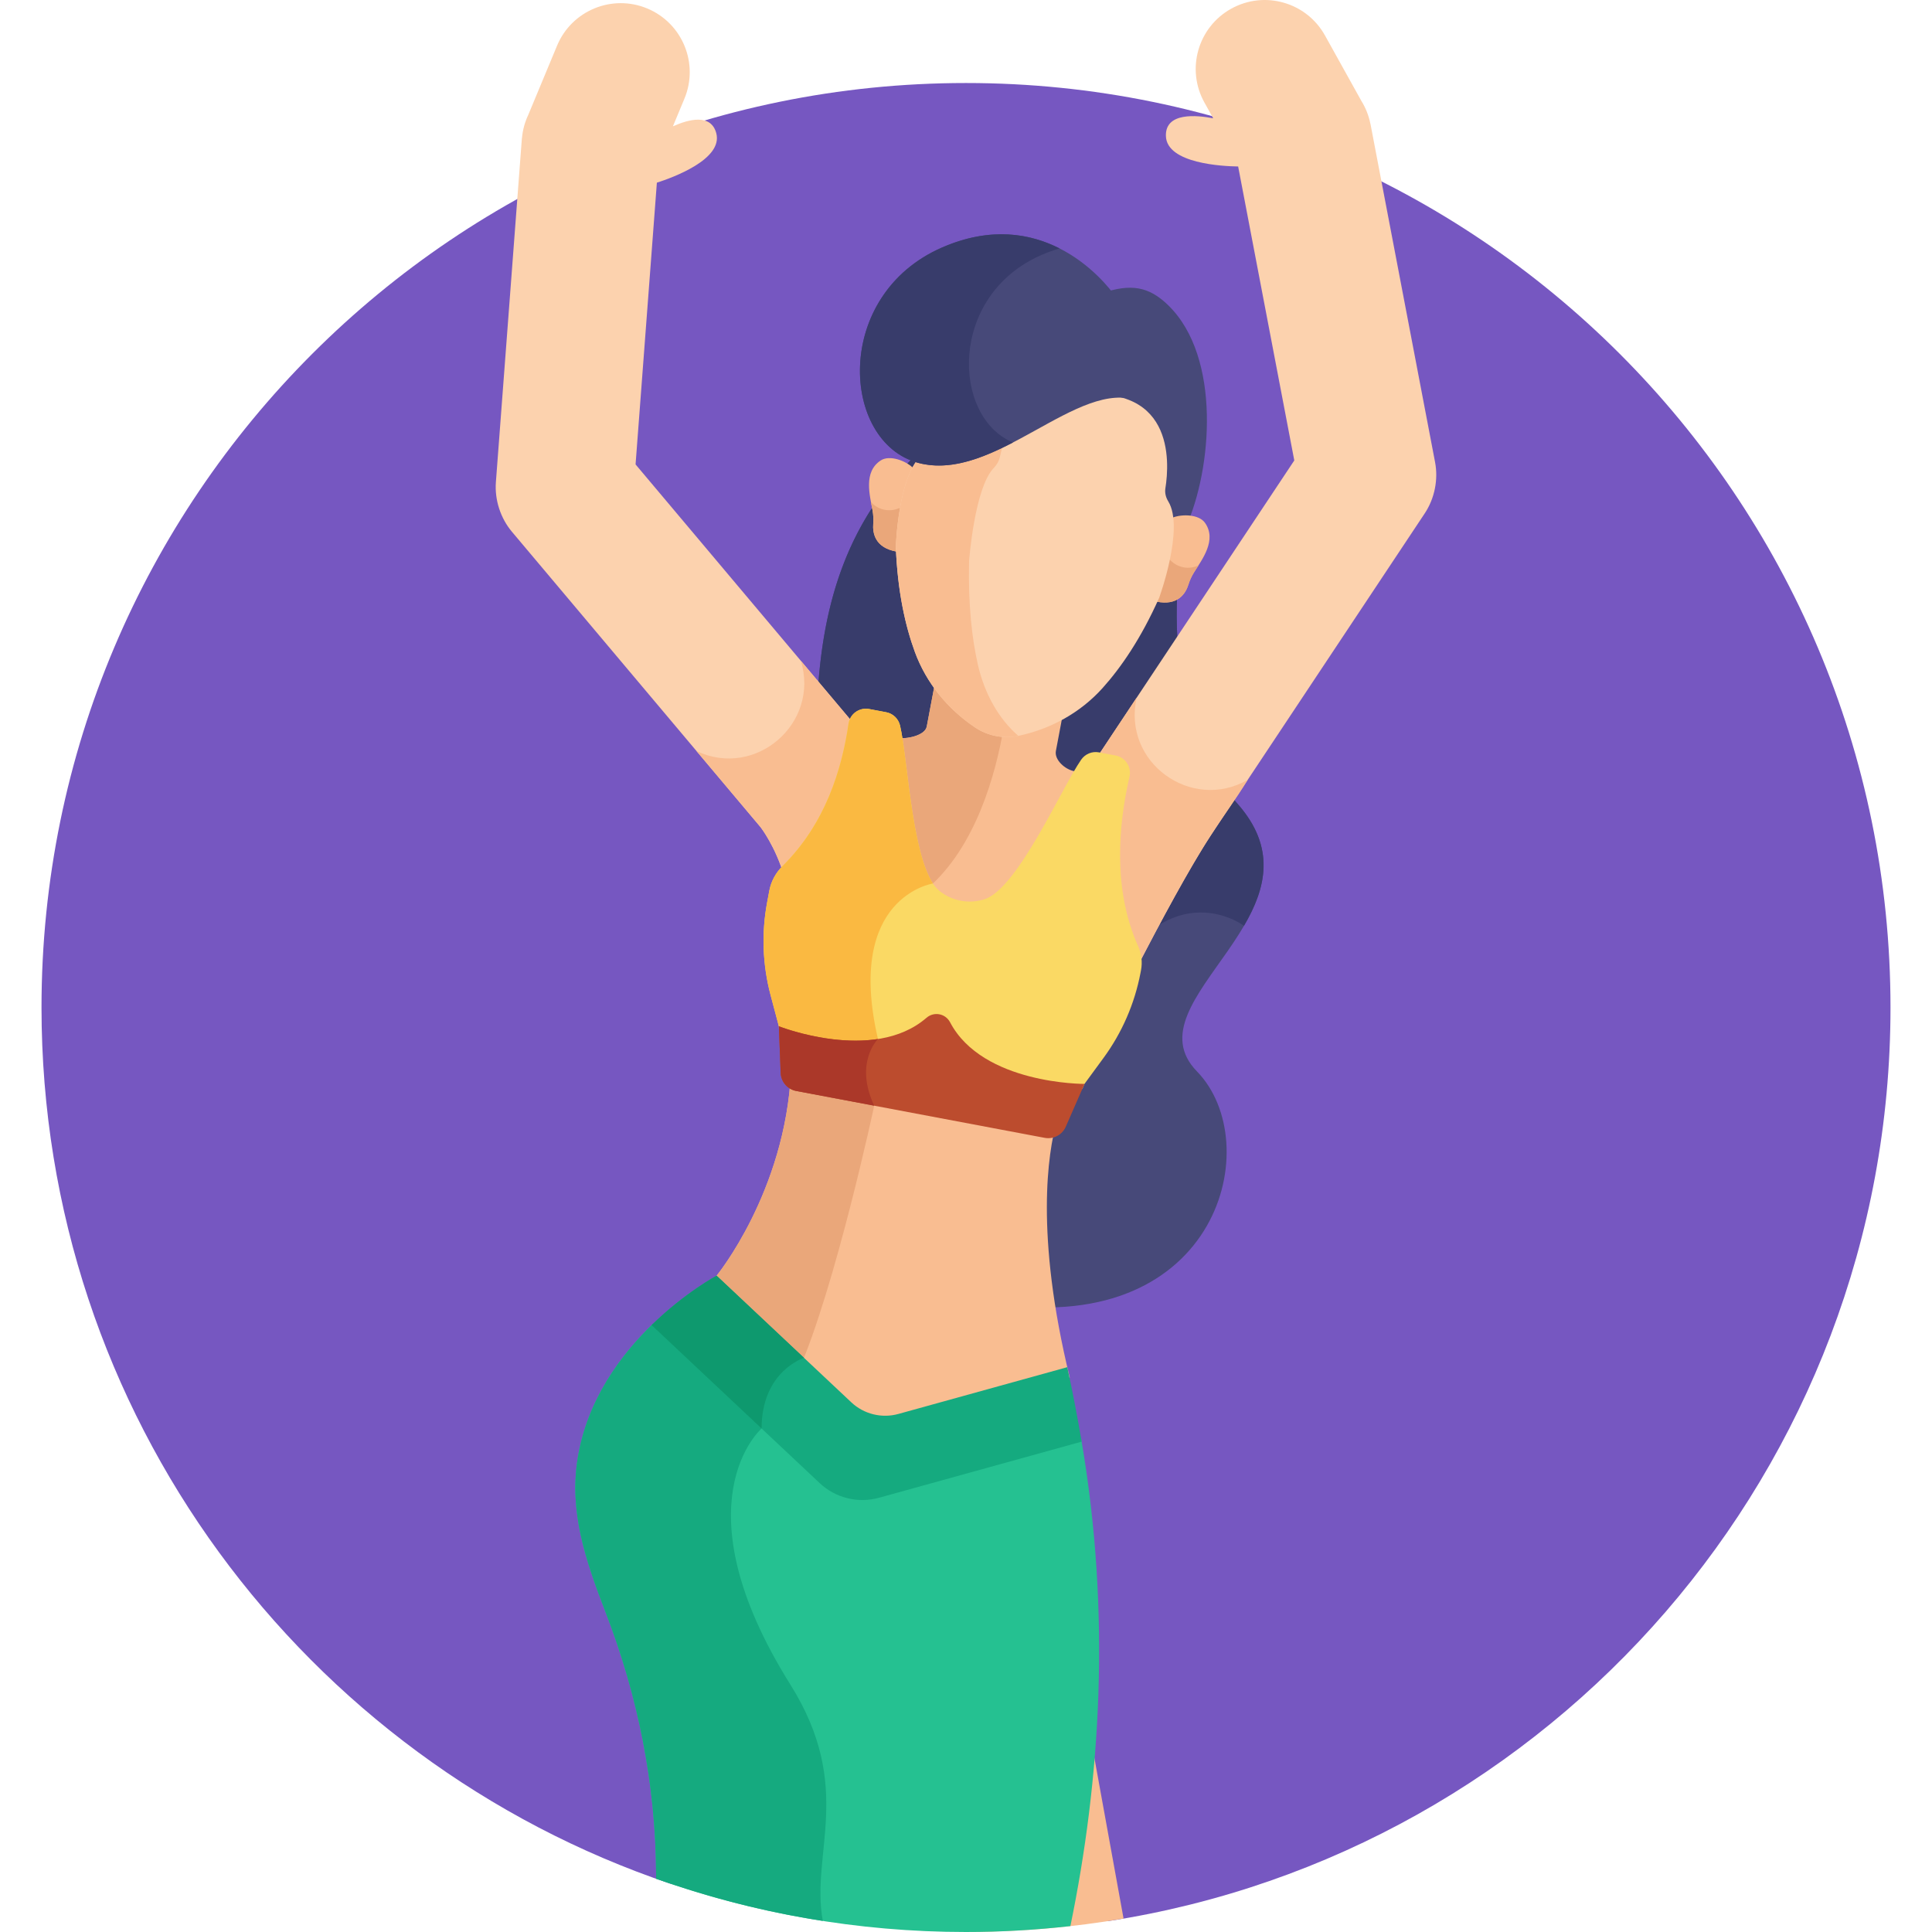 <?xml version="1.0" encoding="iso-8859-1"?>
<!-- Generator: Adobe Illustrator 21.0.0, SVG Export Plug-In . SVG Version: 6.00 Build 0)  -->
<svg xmlns="http://www.w3.org/2000/svg" xmlns:xlink="http://www.w3.org/1999/xlink" version="1.1" id="Capa_1" x="0px" y="0px" viewBox="0 0 512 512" style="enable-background:new 0 0 512 512;" xml:space="preserve" width="512" height="512">
<g>
	<path style="fill:#7657C1;" d="M256,22C120.69,22,11,131.69,11,267c0,107.906,69.76,199.516,166.641,232.199l116.131,9.902   C411.147,490.936,501,389.464,501,267C501,131.69,391.31,22,256,22z"/>
	<path style="fill:#474979;" d="M314.879,135.558c0,0-12.458,48.566,13.068,77.436c25.526,28.87-29.176,52.008-10.745,70.937   c18.431,18.929,5.868,69.932-52.342,61.672c-58.21-8.261-61.461-51.696-50.286-85.512c11.175-33.815-17.484-102.964,33.649-144.342   L314.879,135.558z"/>
	<path style="fill:#383C6B;" d="M327.947,212.994c-25.525-28.87-13.068-77.436-13.068-77.436l-66.657-19.81   c-49.788,40.289-23.932,106.903-32.853,141.596c29.465,17.697,65.097,30.98,74.937,9.656c17.577-38.09,39.366-21.656,39.367-21.656   C335.463,235.433,338.282,224.683,327.947,212.994z"/>
	<path style="fill:#FCD2AE;" d="M380.311,122.491l-17.102-89.552c-0.013-0.066-0.034-0.129-0.048-0.195   c-0.012-0.059-0.03-0.118-0.043-0.177c-0.45-2.116-1.253-4.066-2.333-5.81l-9.65-17.356C346.23,0.579,335.103-2.6,326.277,2.307   c-8.824,4.905-12,16.035-7.094,24.858l2.329,4.189c-4.343-0.85-12.721-1.673-12.537,4.683c0.212,7.337,15.173,8.029,19.149,8.084   l14.877,77.9l-52.518,79.044c-0.064,0.096-0.115,0.197-0.177,0.294c0.181-0.005,0.361-0.014,0.542,0.02l4.415,0.833   c0.713,0.135,1.324,0.542,1.719,1.146c0.397,0.607,0.525,1.333,0.362,2.043c-2.832,12.311-4.708,30.32,2.432,46.207   c0.391,0.87,0.621,1.782,0.711,2.705h1.888c4.511-8.675,12.99-24.637,18.558-33.018l56.648-85.26   C380.169,132.139,381.196,127.129,380.311,122.491z"/>
	<path style="fill:#FCD2AE;" d="M174.078,48.41c4.198-1.342,17.584-6.202,15.742-13.113c-1.406-5.279-7.357-3.675-11.492-1.817   l3.052-7.338c3.877-9.321-0.537-20.021-9.858-23.898c-9.318-3.878-20.021,0.537-23.898,9.858L140,30.435   c-0.879,1.861-1.458,3.894-1.665,6.053c-0.005,0.054-0.016,0.109-0.02,0.163c-0.006,0.068-0.021,0.133-0.026,0.201l-6.874,90.911   c-0.361,4.818,1.301,9.652,4.243,13.149l65.919,78.314c0,0,3.904,5.035,6.223,12.885c0.314-0.413,0.656-0.81,1.033-1.183   c9.639-9.56,15.522-22.154,17.986-38.483l-58.387-69.366L174.078,48.41z"/>
	<path style="fill:#F9BD91;" d="M212.242,175.128c5.052,16.543-11.968,31.34-27.66,23.909l16.994,20.189   c0,0,3.904,5.035,6.223,12.885c0.314-0.413,0.656-0.81,1.033-1.183c9.639-9.56,15.522-22.154,17.986-38.483L212.242,175.128z"/>
	<path style="fill:#F9BD91;" d="M284.642,204.363c-2.374-0.448-5.266-2.986-4.818-5.36l1.993-10.569   c-3.56,1.853-7.423,3.215-11.471,4.023c-3.9,0.778-8.042-0.025-11.361-2.187c-4.314-2.809-8.045-6.309-11.012-10.311l-2.375,12.589   c-0.447,2.374-5.396,3.434-7.77,2.986c-0.083-0.016-0.165-0.019-0.248-0.034l0.06,3.91c0.19,1.429,0.383,2.966,0.586,4.587   c1.612,12.872,3.618,28.891,9.362,33.601c3.923,3.216,9.141,4.204,13.97,2.637c7.068-2.291,14.773-16.482,20.964-27.884   c0.98-1.805,1.897-3.491,2.744-5.005l1.104-2.568c-0.542-0.156-1.094-0.294-1.659-0.401L284.642,204.363z"/>
	<path style="fill:#EAA77A;" d="M266.01,192.681c-6.945-0.621-14.153-7.485-18.035-12.723l-2.375,12.589   c-0.454,2.411-5.391,3.435-8.019,2.952l0.06,3.91c1.407,10.589,3.03,28.742,8.088,36.096   C258.623,224.454,263.891,205.112,266.01,192.681z"/>
	<path style="fill:#F9BD91;" d="M301.235,184.88c-4.431,6.678-10.218,15.357-10.929,16.477c0.733-0.02,0.087-0.022,4.957,0.852   c1.463,0.277,2.421,1.706,2.081,3.189c-7.186,31.235,2.696,44.335,3.143,48.913h1.888c18.475-35.526,21.376-36.33,28.272-47.637   C315.758,215.219,297.323,202.063,301.235,184.88z"/>
	<path style="fill:#F9BD91;" d="M279.993,297.306c0.559-2.039-0.737-4.113-2.813-4.516l-63.234-12.273   c-2.18-0.423-4.208,1.197-4.314,3.415c-1.521,31.935-19.725,54.14-19.725,54.14l32.315,37.604c2.045,2.38,5.258,3.402,8.302,2.642   l52.975-13.224C274.204,326.955,277.775,305.392,279.993,297.306z"/>
	<path style="fill:#F9BD91;" d="M297.756,508.441l-20.124-110.835c-2.003-11.037-12.575-18.353-23.612-16.355   c-11.037,2.005-18.359,12.575-16.355,23.612l19.45,107.124C270.964,511.924,284.54,510.71,297.756,508.441z"/>
	<path style="fill:#FAD964;" d="M301.627,250.773c-6.759-15.038-5.253-32.102-2.305-44.919c0.596-2.589-1.074-5.147-3.685-5.639   l-4.414-0.833c-1.822-0.344-3.66,0.434-4.715,1.959c-5.254,7.595-16.793,34.113-25.577,36.961   c-4.137,1.341-8.692,0.481-12.055-2.276c-7.141-5.853-8.226-34.75-10.352-43.735c-0.427-1.804-1.855-3.198-3.678-3.541   l-4.498-0.848c-2.604-0.491-5.096,1.273-5.482,3.894c-1.805,12.25-6.165,26.484-17.465,37.691   c-1.807,1.792-3.064,4.066-3.529,6.568c-0.291,1.563-0.557,2.994-0.562,3.019c-1.543,8.18-1.234,16.603,0.904,24.649l2.192,8.25   l0.056,1.447c2.884,1.076,25.656,9.037,38.811-2.359c1.991-1.725,5.025-1.153,6.252,1.18c8.105,15.413,32.235,16.285,35.291,16.334   l0.579-1.326l5.05-6.889c4.896-6.68,8.242-14.367,9.794-22.501l0.144-0.756C302.792,254.964,302.519,252.757,301.627,250.773z"/>
	<polygon style="fill:#474979;" points="243.271,122.648 243.272,122.648 243.272,122.648  "/>
	<path style="fill:#474979;" d="M263.408,73.833c11.881-3.408,21.481,1.006,26.605,4.621c8.815-3.517,13.671-2.62,18.285,1.272   c15.089,12.727,13.246,42.342,6.585,58.525l0,0l-0.001,0.005c-1.794-0.473-3.931-0.359-5.422,0.192l0,0   c-0.104-1.663-0.298-3.723-0.938-4.92c-0.577-1.078-0.809-2.296-0.563-3.481c1.301-6.274,3.407-24.781-16.828-25.463   c-6.169,10.4-20.941,27.603-47.859,18.063l0,0l0,0c-1.081-1.164-2.936-2.232-4.75-2.62l0.001-0.005   C231.537,108.238,243.32,79.595,263.408,73.833z"/>
	<path style="fill:#F9BD91;" d="M237.529,145.056c0,0,0.401-13.677,4.4-21.099c-1.968-1.893-6.176-3.442-8.488-1.957   c-4.734,3.039-2.91,9.355-2.206,13.259c0.216,1.199,0.277,2.38,0.185,3.535c-0.2,2.509,0.476,6.367,6.163,7.374   C237.564,145.797,237.544,145.432,237.529,145.056z"/>
	<path style="fill:#EAA77A;" d="M238.674,134.475c-1.258,0.657-2.736,0.913-4.238,0.624c-1.464-0.282-2.713-1.038-3.631-2.074   c0.15,0.796,0.306,1.553,0.429,2.233c0.216,1.199,0.277,2.38,0.185,3.535c-0.2,2.509,0.476,6.367,6.162,7.374   c-0.018-0.37-0.038-0.736-0.053-1.112C237.529,145.056,237.677,140.063,238.674,134.475z"/>
	<path style="fill:#F9BD91;" d="M319.317,138.529c-1.596-2.237-6.078-2.36-8.608-1.333c0.958,8.376-3.746,21.224-3.746,21.224   c-0.153,0.344-0.308,0.675-0.462,1.013c5.654,1.176,7.714-2.156,8.459-4.56c0.343-1.106,0.838-2.181,1.484-3.214   C318.546,148.295,322.585,143.108,319.317,138.529z"/>
	<path style="fill:#EAA77A;" d="M313.621,150.34c-1.542-0.297-2.852-1.116-3.781-2.238c-1.148,5.589-2.878,10.318-2.878,10.318   c-0.153,0.344-0.308,0.675-0.462,1.013c5.654,1.176,7.714-2.156,8.46-4.56c0.343-1.106,0.838-2.181,1.484-3.214   c0.35-0.56,0.755-1.174,1.17-1.824C316.41,150.401,315.027,150.61,313.621,150.34z"/>
	<path style="fill:#FCD2AE;" d="M309.601,132.872c-0.651-1.059-0.953-2.272-0.761-3.471c1.125-7.002,2.495-28.983-25.901-24.234   c-1.116,0.187-2.278-0.037-3.245-0.625c-24.604-14.95-31.492,5.969-33.046,12.889c-0.266,1.184-0.998,2.199-1.995,2.94   c-6.686,4.972-7.247,24.637-7.247,24.637c0.467,11.812,2.531,20.917,5.059,27.796c2.991,8.138,8.658,15.121,16.027,20.026   c3.311,2.204,7.453,3.007,11.361,2.187c8.663-1.819,16.517-6.2,22.316-12.646c4.901-5.449,10.198-13.137,15.016-23.932   C307.185,158.439,313.964,139.971,309.601,132.872z"/>
	<path style="fill:#F9BD91;" d="M259.117,176.009c-1.508-6.682-2.561-15.593-2.302-27.265c0,0,1.415-19.5,6.583-24.764   c0.771-0.785,1.361-1.827,1.616-3.013c1.004-4.654,4.104-15.667,11.274-18.308c-21.834-11.068-28.161,8.185-29.641,14.773   c-0.266,1.184-0.997,2.199-1.995,2.94c-6.686,4.972-7.247,24.637-7.247,24.637c0.467,11.812,2.531,20.917,5.059,27.796   c2.991,8.138,8.658,15.121,16.027,20.026c3.311,2.204,7.453,3.007,11.361,2.187c0.005-0.001,0.01-0.002,0.015-0.004   C264.707,190.532,260.901,183.911,259.117,176.009z"/>
	<path style="fill:#474979;" d="M295.769,78.801c0,0-16.948-25.879-46.055-13.239c-29.107,12.64-26.841,51.541-6.443,57.086   c20.398,5.545,42.52-22.728,58.551-16.322L295.769,78.801z"/>
	<path style="fill:#383C6B;" d="M276.018,67.564c1.636-0.711,3.228-1.28,4.776-1.729c-7.704-3.913-18.198-5.867-31.08-0.273   c-29.107,12.64-26.841,51.541-6.443,57.086c8.285,2.252,16.855-1.075,25.185-5.391C252.245,110.561,251.275,78.309,276.018,67.564z   "/>
	<path style="fill:#EAA77A;" d="M231.679,293.019c-1.755-3.719-2.257-6.888-2.141-9.475l-15.592-3.026   c-2.18-0.423-4.208,1.197-4.314,3.416c-1.521,31.935-19.725,54.14-19.725,54.14l21.7,25.252   C221.427,340.92,231.679,293.019,231.679,293.019z"/>
	<path style="fill:#FAB941;" d="M234.847,188.749l-4.498-0.848c-2.604-0.491-5.096,1.272-5.482,3.894   c-1.805,12.25-6.165,26.485-17.465,37.691c-1.807,1.792-3.064,4.066-3.529,6.568c-0.291,1.563-0.557,2.994-0.562,3.019   c-1.543,8.18-1.234,16.603,0.904,24.649l2.192,8.25l0.056,1.447c2.014,0.751,13.732,4.855,25.099,3.381   c0.602-0.961,1.103-1.454,1.103-1.454c-8.731-37.745,14.575-41.208,14.575-41.208l-0.003-0.016   c-5.682-8.586-6.76-33.587-8.712-41.831C238.098,190.487,236.669,189.093,234.847,188.749z"/>
	<path style="fill:#BC4C2E;" d="M287.391,287.246c0,0-26.953,0.13-35.613-16.335c-1.227-2.333-4.262-2.906-6.255-1.18   c-14.063,12.179-39.117,2.241-39.117,2.241l0.48,12.368c0.092,2.359,1.802,4.343,4.122,4.781l65.854,12.421   c2.319,0.437,4.633-0.785,5.579-2.948l4.945-11.304L287.391,287.246z"/>
	<path style="fill:#AB3829;" d="M211.008,289.12l20.671,3.899c-5.382-11.405,0.985-17.672,0.985-17.673   c-12.747,1.976-26.258-3.374-26.258-3.374l0.48,12.368C206.978,286.699,208.688,288.683,211.008,289.12z"/>
	<path style="fill:#25C191;" d="M233.054,396.174c-5.64,1.562-11.685,0.068-15.948-3.94l-44.057-41.42   c-8.505,8.195-17.532,20.238-19.986,35.853c-2.195,13.968,2.029,26.638,7.426,40.59c8.556,22.117,13.284,45.569,13.386,69.283   c0.002,0.442-0.002,0.892-0.002,1.337C199.548,507.011,227.189,512,256,512c9.356,0,18.583-0.543,27.666-1.564   c7.937-38.544,10.893-82.488,2.867-129.073L233.054,396.174z"/>
	<path style="fill:#15AA7F;" d="M173.874,496.54c0.002,0.442-0.002,0.892-0.002,1.337c14.173,5.042,28.947,8.813,44.184,11.187   c-3.324-17.833,8.475-35.375-8.587-62.611c-30.26-48.304-7.638-67.887-7.638-67.887c0-0.231,0.01-0.452,0.016-0.678l-28.798-27.074   c-8.505,8.195-17.533,20.238-19.986,35.853c-2.195,13.969,2.03,26.639,7.426,40.591   C169.044,449.375,173.772,472.826,173.874,496.54z"/>
	<path style="fill:#15AA7F;" d="M217.227,393.041c4.201,3.949,10.158,5.421,15.715,3.882l53.71-14.875   c-1.115-6.529-2.372-13.105-3.813-19.731l-44.756,12.395c-4.414,1.223-9.146,0.053-12.483-3.084l-35.693-33.556   c0,0-8.383,4.481-17.219,13.095L217.227,393.041z"/>
	<path style="fill:#0E996E;" d="M213.059,359.839L213.059,359.839l-23.152-21.766c0,0-8.383,4.481-17.219,13.095l29.143,27.398   C201.83,363.375,213.059,359.839,213.059,359.839z"/>
</g>















</svg>
